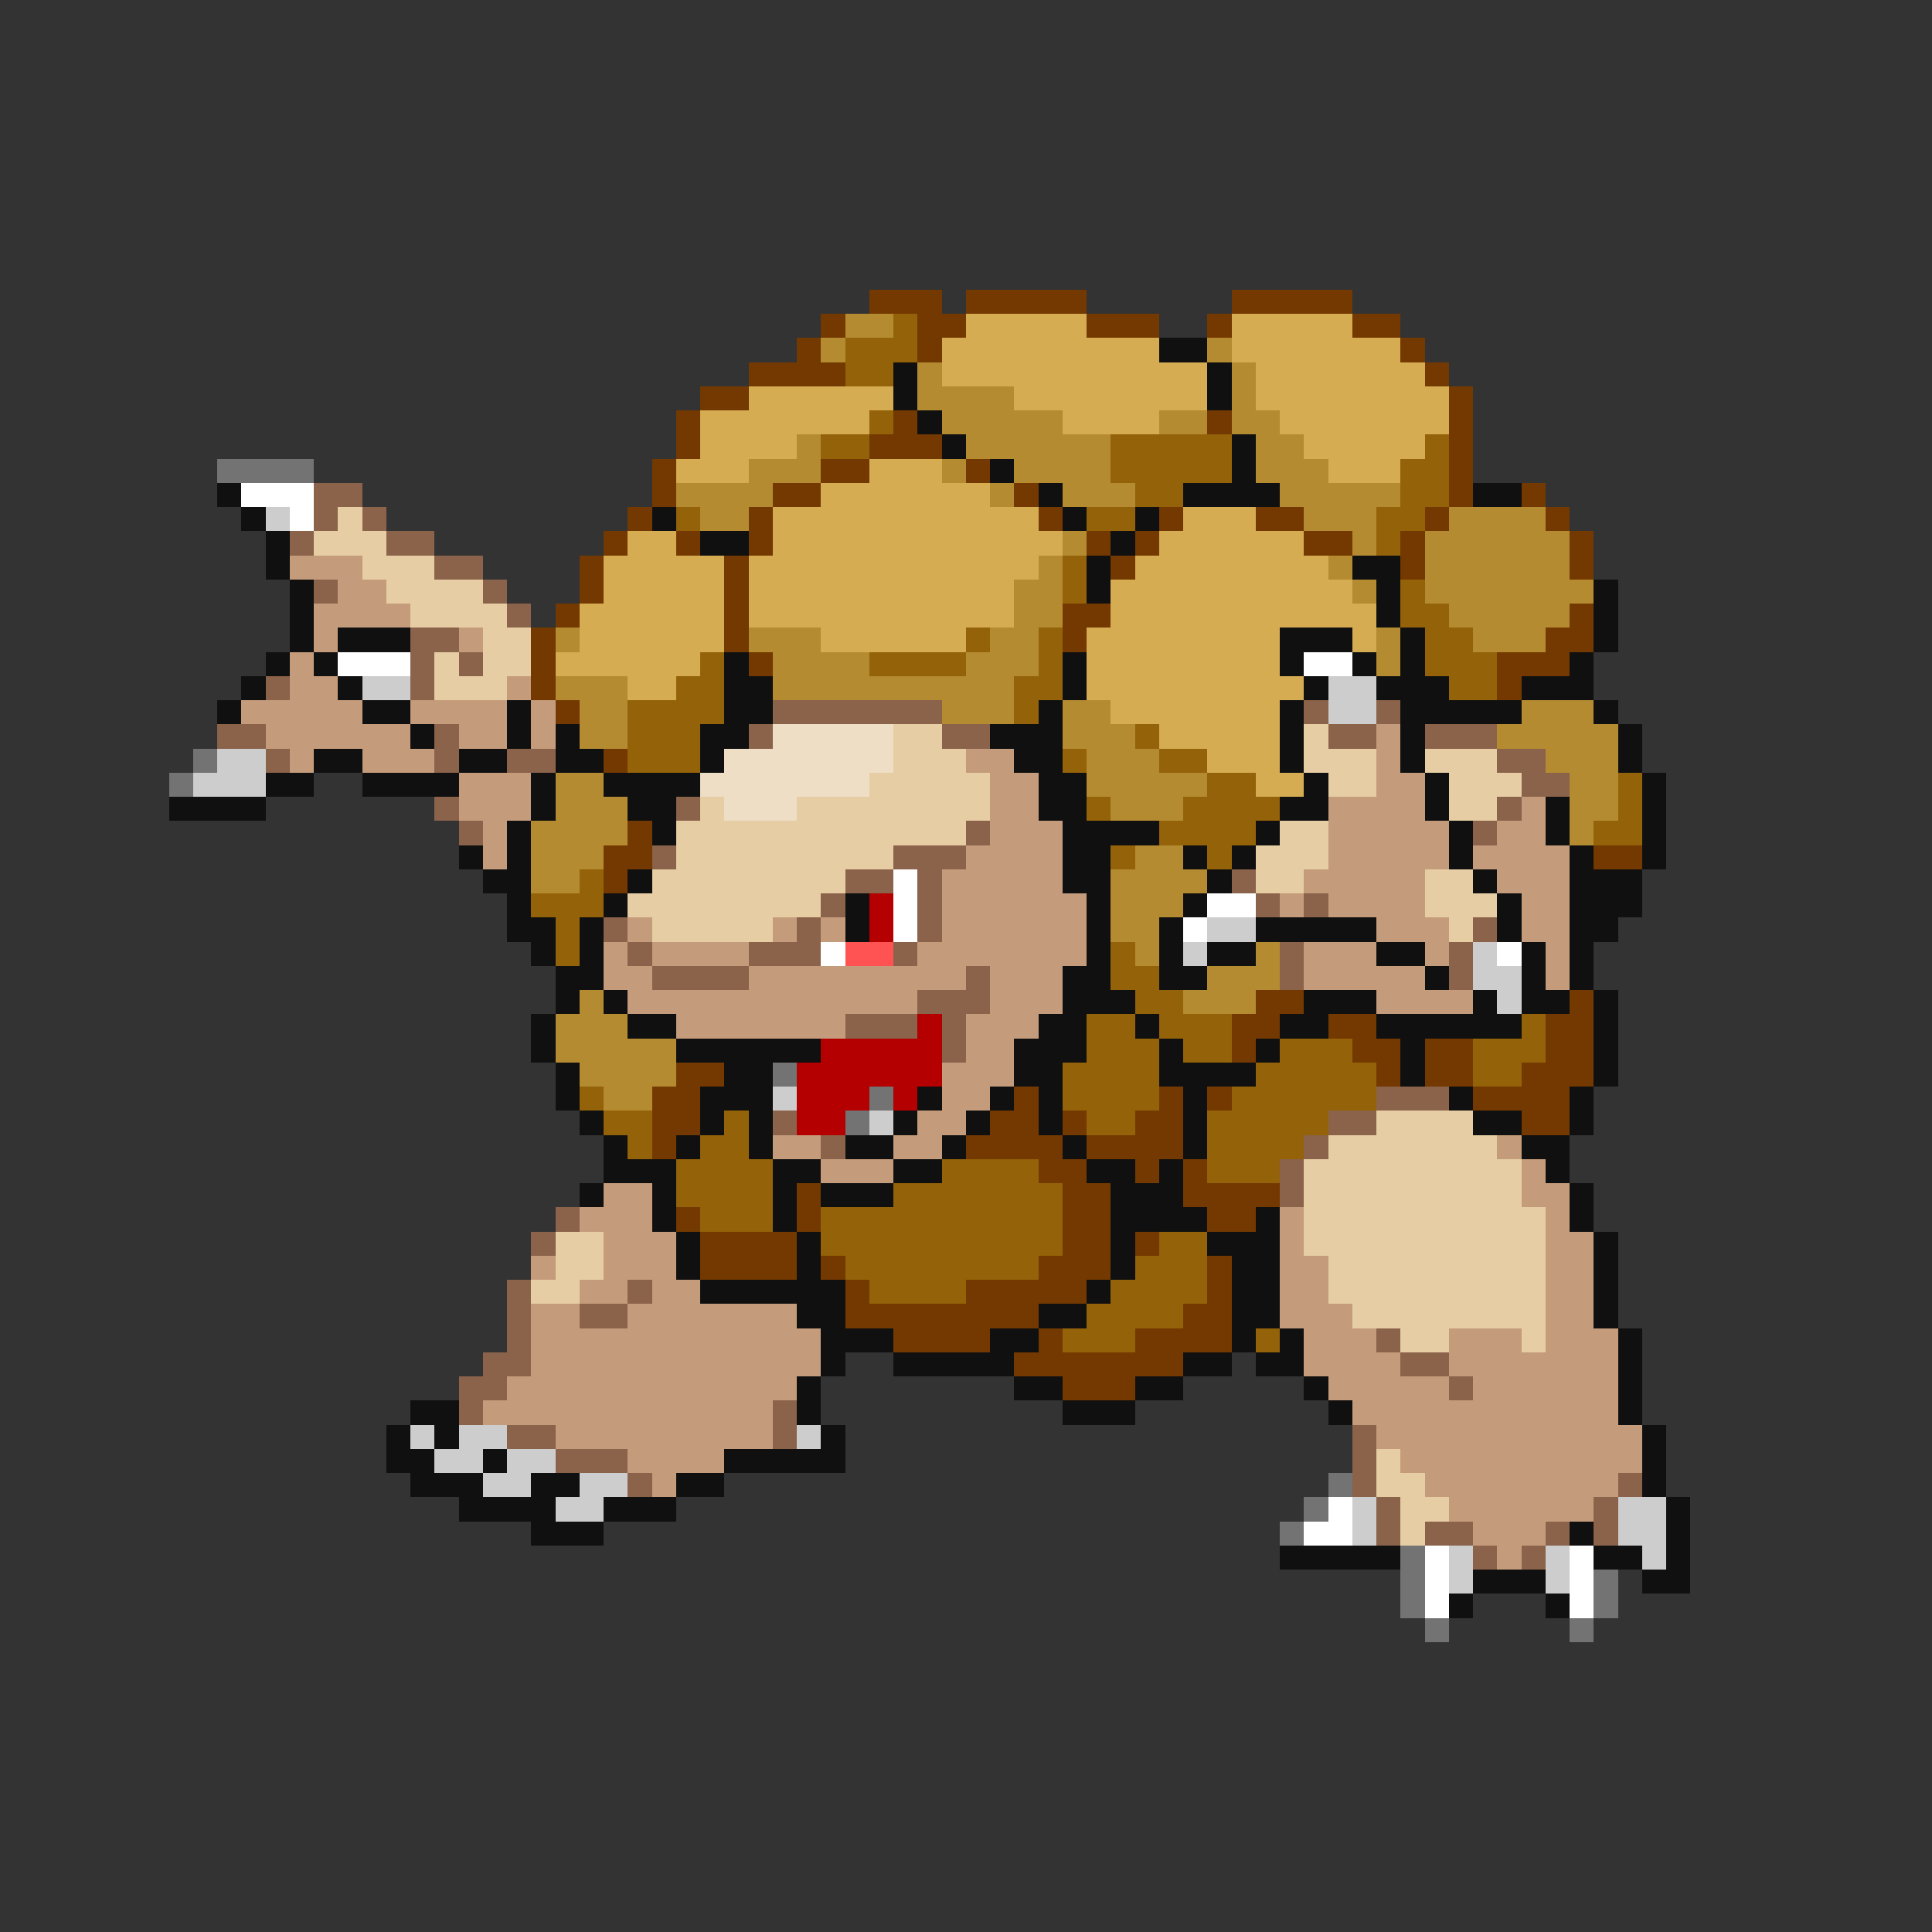 <svg xmlns="http://www.w3.org/2000/svg" viewBox="0 -0.5 80 80" shape-rendering="crispEdges">
<rect x="0" y="-0.5" width="80" height="80" fill="#333333" stroke="none"/>
<path stroke="#733900" d="M36 12h3M40 12h5M51 12h5M34 13h1M38 13h2M45 13h3M50 13h1M56 13h2M33 14h1M38 14h1M58 14h1M31 15h4M59 15h1M29 16h2M60 16h1M28 17h1M37 17h1M50 17h1M60 17h1M28 18h1M36 18h3M60 18h1M27 19h1M34 19h2M40 19h1M60 19h1M27 20h1M32 20h2M42 20h1M60 20h1M63 20h1M26 21h1M31 21h1M43 21h1M48 21h1M52 21h2M59 21h1M64 21h1M25 22h1M28 22h1M31 22h1M45 22h1M47 22h1M54 22h2M58 22h1M65 22h1M24 23h1M30 23h1M46 23h1M58 23h1M65 23h1M24 24h1M30 24h1M23 25h1M30 25h1M44 25h2M65 25h1M22 26h1M30 26h1M44 26h1M64 26h2M22 27h1M31 27h1M62 27h3M22 28h1M62 28h1M23 29h1M25 31h1M26 34h1M25 35h2M66 35h2M25 36h1M52 41h2M65 41h1M51 42h2M55 42h2M64 42h2M51 43h1M56 43h2M59 43h2M64 43h2M28 44h2M57 44h1M59 44h2M63 44h3M27 45h2M42 45h1M48 45h1M50 45h1M61 45h4M27 46h2M41 46h2M44 46h1M47 46h2M63 46h2M27 47h1M40 47h4M45 47h4M43 48h2M47 48h1M49 48h1M33 49h1M44 49h2M49 49h4M28 50h1M33 50h1M44 50h2M50 50h2M29 51h4M44 51h2M47 51h1M29 52h4M34 52h1M43 52h3M50 52h1M35 53h1M40 53h5M50 53h1M35 54h8M49 54h2M37 55h4M43 55h1M47 55h4M42 56h7M44 57h3" />
<path stroke="#b48b31" d="M35 13h2M34 14h1M50 14h1M38 15h1M51 15h1M38 16h4M51 16h1M39 17h5M48 17h2M51 17h2M33 18h1M40 18h6M52 18h2M31 19h3M39 19h1M42 19h4M52 19h3M28 20h4M41 20h1M44 20h3M53 20h5M29 21h2M54 21h3M60 21h4M44 22h1M56 22h1M59 22h6M43 23h1M55 23h1M59 23h6M42 24h2M56 24h1M59 24h7M42 25h2M60 25h5M23 26h1M31 26h3M41 26h2M57 26h1M61 26h3M32 27h4M40 27h3M57 27h1M23 28h3M32 28h10M24 29h2M39 29h3M44 29h2M63 29h3M24 30h2M44 30h3M62 30h5M45 31h3M64 31h3M23 32h2M45 32h5M65 32h2M23 33h3M46 33h3M65 33h2M22 34h4M65 34h1M22 35h3M47 35h2M22 36h2M46 36h4M46 37h3M46 38h2M47 39h1M52 39h1M50 40h3M24 41h1M49 41h3M23 42h3M23 43h5M24 44h4M25 45h2" />
<path stroke="#946208" d="M37 13h1M35 14h3M35 15h2M36 17h1M34 18h2M46 18h5M59 18h1M46 19h5M58 19h2M47 20h2M58 20h2M28 21h1M45 21h2M57 21h2M57 22h1M44 23h1M44 24h1M58 24h1M58 25h2M40 26h1M43 26h1M59 26h2M29 27h1M36 27h4M43 27h1M59 27h3M28 28h2M42 28h2M60 28h2M26 29h4M42 29h1M26 30h3M47 30h1M26 31h3M44 31h1M48 31h2M50 32h2M67 32h1M45 33h1M49 33h4M67 33h1M48 34h4M66 34h2M46 35h1M50 35h1M24 36h1M22 37h3M23 38h1M23 39h1M46 39h1M46 40h2M47 41h2M45 42h2M48 42h3M63 42h1M45 43h3M49 43h2M53 43h3M61 43h3M44 44h4M52 44h5M61 44h2M24 45h1M44 45h4M51 45h6M25 46h2M30 46h1M45 46h2M50 46h5M26 47h1M29 47h2M50 47h4M28 48h4M39 48h4M50 48h3M28 49h4M37 49h7M29 50h3M34 50h10M34 51h10M48 51h2M35 52h8M47 52h3M36 53h4M46 53h4M45 54h4M44 55h3M52 55h1" />
<path stroke="#d5ac52" d="M40 13h5M51 13h5M39 14h9M51 14h7M39 15h11M52 15h7M31 16h6M42 16h8M52 16h8M29 17h7M44 17h4M53 17h7M29 18h4M54 18h5M28 19h3M36 19h3M55 19h3M34 20h7M32 21h11M49 21h3M26 22h2M32 22h12M48 22h6M25 23h5M31 23h12M47 23h8M25 24h5M31 24h11M46 24h10M24 25h6M31 25h11M46 25h11M24 26h6M34 26h6M45 26h8M56 26h1M23 27h6M45 27h8M26 28h2M45 28h9M46 29h7M48 30h5M50 31h3M52 32h2" />
<path stroke="#101010" d="M48 14h2M37 15h1M50 15h1M37 16h1M50 16h1M38 17h1M39 18h1M51 18h1M41 19h1M51 19h1M9 20h1M43 20h1M49 20h4M61 20h2M10 21h1M27 21h1M44 21h1M47 21h1M11 22h1M29 22h2M46 22h1M11 23h1M45 23h1M56 23h2M12 24h1M45 24h1M57 24h1M66 24h1M12 25h1M57 25h1M66 25h1M12 26h1M14 26h3M53 26h3M58 26h1M66 26h1M11 27h1M13 27h1M30 27h1M44 27h1M53 27h1M56 27h1M58 27h1M65 27h1M10 28h1M14 28h1M30 28h2M44 28h1M54 28h1M57 28h3M63 28h3M9 29h1M15 29h2M21 29h1M30 29h2M43 29h1M53 29h1M58 29h5M66 29h1M17 30h1M21 30h1M23 30h1M29 30h2M41 30h3M53 30h1M58 30h1M67 30h1M13 31h2M19 31h2M23 31h2M29 31h1M42 31h2M53 31h1M58 31h1M67 31h1M11 32h2M15 32h4M22 32h1M25 32h4M43 32h2M54 32h1M59 32h1M68 32h1M7 33h4M22 33h1M26 33h2M43 33h2M53 33h2M59 33h1M64 33h1M68 33h1M21 34h1M27 34h1M44 34h4M52 34h1M60 34h1M64 34h1M68 34h1M19 35h1M21 35h1M44 35h2M49 35h1M51 35h1M60 35h1M65 35h1M68 35h1M20 36h2M26 36h1M44 36h2M50 36h1M61 36h1M65 36h3M21 37h1M25 37h1M35 37h1M45 37h1M49 37h1M62 37h1M65 37h3M21 38h2M24 38h1M35 38h1M45 38h1M48 38h1M52 38h5M62 38h1M65 38h2M22 39h1M24 39h1M45 39h1M48 39h1M50 39h2M57 39h2M63 39h1M65 39h1M23 40h2M44 40h2M48 40h2M59 40h1M63 40h1M65 40h1M23 41h1M25 41h1M44 41h3M54 41h3M61 41h1M63 41h2M66 41h1M22 42h1M26 42h2M43 42h2M47 42h1M53 42h2M57 42h6M66 42h1M22 43h1M28 43h6M42 43h3M48 43h1M52 43h1M58 43h1M66 43h1M23 44h1M30 44h2M42 44h2M48 44h4M58 44h1M66 44h1M23 45h1M29 45h3M38 45h1M41 45h1M43 45h1M49 45h1M60 45h1M65 45h1M24 46h1M29 46h1M31 46h1M37 46h1M40 46h1M43 46h1M49 46h1M61 46h2M65 46h1M25 47h1M28 47h1M31 47h1M35 47h2M39 47h1M44 47h1M49 47h1M63 47h2M25 48h3M32 48h2M37 48h2M45 48h2M48 48h1M64 48h1M24 49h1M27 49h1M32 49h1M34 49h3M46 49h3M65 49h1M27 50h1M32 50h1M46 50h4M52 50h1M65 50h1M28 51h1M33 51h1M46 51h1M50 51h3M66 51h1M28 52h1M33 52h1M46 52h1M51 52h2M66 52h1M29 53h6M45 53h1M51 53h2M66 53h1M33 54h2M43 54h2M51 54h2M66 54h1M34 55h3M41 55h2M51 55h1M53 55h1M67 55h1M34 56h1M37 56h5M49 56h2M52 56h2M67 56h1M33 57h1M42 57h2M47 57h2M54 57h1M67 57h1M17 58h2M33 58h1M44 58h3M55 58h1M67 58h1M16 59h1M18 59h1M34 59h1M68 59h1M16 60h2M20 60h1M30 60h5M68 60h1M17 61h3M22 61h2M28 61h2M68 61h1M19 62h4M25 62h3M69 62h1M22 63h3M65 63h1M69 63h1M53 64h5M66 64h2M69 64h1M61 65h3M68 65h2M60 66h1M64 66h1" />
<path stroke="#737373" d="M9 19h4M8 31h1M7 32h1M32 44h1M36 45h1M35 46h1M55 61h1M54 62h1M53 63h1M58 64h1M58 65h1M66 65h1M58 66h1M66 66h1M59 67h1M65 67h1" />
<path stroke="#ffffff" d="M10 20h3M12 21h1M14 27h3M54 27h2M37 36h1M37 37h1M50 37h2M37 38h1M49 38h1M34 39h1M62 39h1M55 62h1M54 63h2M59 64h1M65 64h1M59 65h1M65 65h1M59 66h1M65 66h1" />
<path stroke="#8b624a" d="M13 20h2M13 21h1M15 21h1M12 22h1M16 22h2M18 23h2M13 24h1M20 24h1M21 25h1M17 26h2M17 27h1M19 27h1M11 28h1M17 28h1M32 29h7M54 29h1M57 29h1M9 30h2M18 30h1M31 30h1M39 30h2M55 30h2M59 30h3M11 31h1M18 31h1M21 31h2M62 31h2M63 32h2M18 33h1M28 33h1M62 33h1M19 34h1M40 34h1M61 34h1M27 35h1M37 35h3M35 36h2M38 36h1M51 36h1M34 37h1M38 37h1M52 37h1M54 37h1M25 38h1M33 38h1M38 38h1M61 38h1M26 39h1M31 39h3M37 39h1M53 39h1M60 39h1M27 40h4M40 40h1M53 40h1M60 40h1M38 41h3M35 42h3M39 42h1M39 43h1M57 45h3M32 46h1M55 46h2M34 47h1M54 47h1M53 48h1M53 49h1M23 50h1M22 51h1M21 53h1M26 53h1M21 54h1M24 54h2M21 55h1M57 55h1M20 56h2M58 56h2M19 57h2M60 57h1M19 58h1M32 58h1M21 59h2M32 59h1M56 59h1M23 60h3M56 60h1M26 61h1M56 61h1M67 61h1M57 62h1M66 62h1M57 63h1M59 63h2M64 63h1M66 63h1M61 64h1M63 64h1" />
<path stroke="#cdcdcd" d="M11 21h1M15 28h2M55 28h2M55 29h2M9 31h2M8 32h3M50 38h2M49 39h1M61 39h1M61 40h2M62 41h1M32 45h1M36 46h1M17 59h1M19 59h2M33 59h1M18 60h2M21 60h2M20 61h2M24 61h2M23 62h2M56 62h1M67 62h2M56 63h1M67 63h2M60 64h1M64 64h1M68 64h1M60 65h1M64 65h1" />
<path stroke="#e6cda4" d="M14 21h1M13 22h3M15 23h3M16 24h4M17 25h4M20 26h2M18 27h1M20 27h2M18 28h3M37 30h2M54 30h1M37 31h3M54 31h3M59 31h3M36 32h5M55 32h2M60 32h3M29 33h1M33 33h8M60 33h2M28 34h12M53 34h2M28 35h9M52 35h3M27 36h8M52 36h2M59 36h2M26 37h8M59 37h3M27 38h5M60 38h1M57 46h4M55 47h7M54 48h9M54 49h9M54 50h10M23 51h2M54 51h10M23 52h2M55 52h9M22 53h2M55 53h9M56 54h8M58 55h2M63 55h1M57 60h1M57 61h2M58 62h2M58 63h1" />
<path stroke="#c59c7b" d="M12 23h3M14 24h2M13 25h4M13 26h1M19 26h1M12 27h1M12 28h2M21 28h1M10 29h5M17 29h4M22 29h1M11 30h6M19 30h2M22 30h1M57 30h1M12 31h1M15 31h3M40 31h2M57 31h1M19 32h3M41 32h2M57 32h2M19 33h3M41 33h2M55 33h4M63 33h1M20 34h1M41 34h3M55 34h5M62 34h2M20 35h1M40 35h4M55 35h5M61 35h4M39 36h5M54 36h5M62 36h3M39 37h6M53 37h1M55 37h4M63 37h2M26 38h1M32 38h1M34 38h1M39 38h6M57 38h3M63 38h2M25 39h1M27 39h4M38 39h7M54 39h3M59 39h1M64 39h1M25 40h2M31 40h9M41 40h3M54 40h5M64 40h1M26 41h12M41 41h3M57 41h4M28 42h7M40 42h3M40 43h2M39 44h3M39 45h2M38 46h2M32 47h2M37 47h2M62 47h1M34 48h3M63 48h1M25 49h2M63 49h2M24 50h3M53 50h1M64 50h1M25 51h3M53 51h1M64 51h2M22 52h1M25 52h3M53 52h2M64 52h2M24 53h2M27 53h2M53 53h2M64 53h2M22 54h2M26 54h7M53 54h3M64 54h2M22 55h12M54 55h3M60 55h3M64 55h3M22 56h12M54 56h4M60 56h7M21 57h12M55 57h5M61 57h6M20 58h12M56 58h11M23 59h9M57 59h11M26 60h4M58 60h10M27 61h1M59 61h8M60 62h6M61 63h3M62 64h1" />
<path stroke="#eedec5" d="M32 30h5M30 31h7M29 32h7M30 33h3" />
<path stroke="#b40000" d="M36 37h1M36 38h1M38 42h1M34 43h5M33 44h6M33 45h3M37 45h1M33 46h2" />
<path stroke="#ff5252" d="M35 39h2" />
</svg>